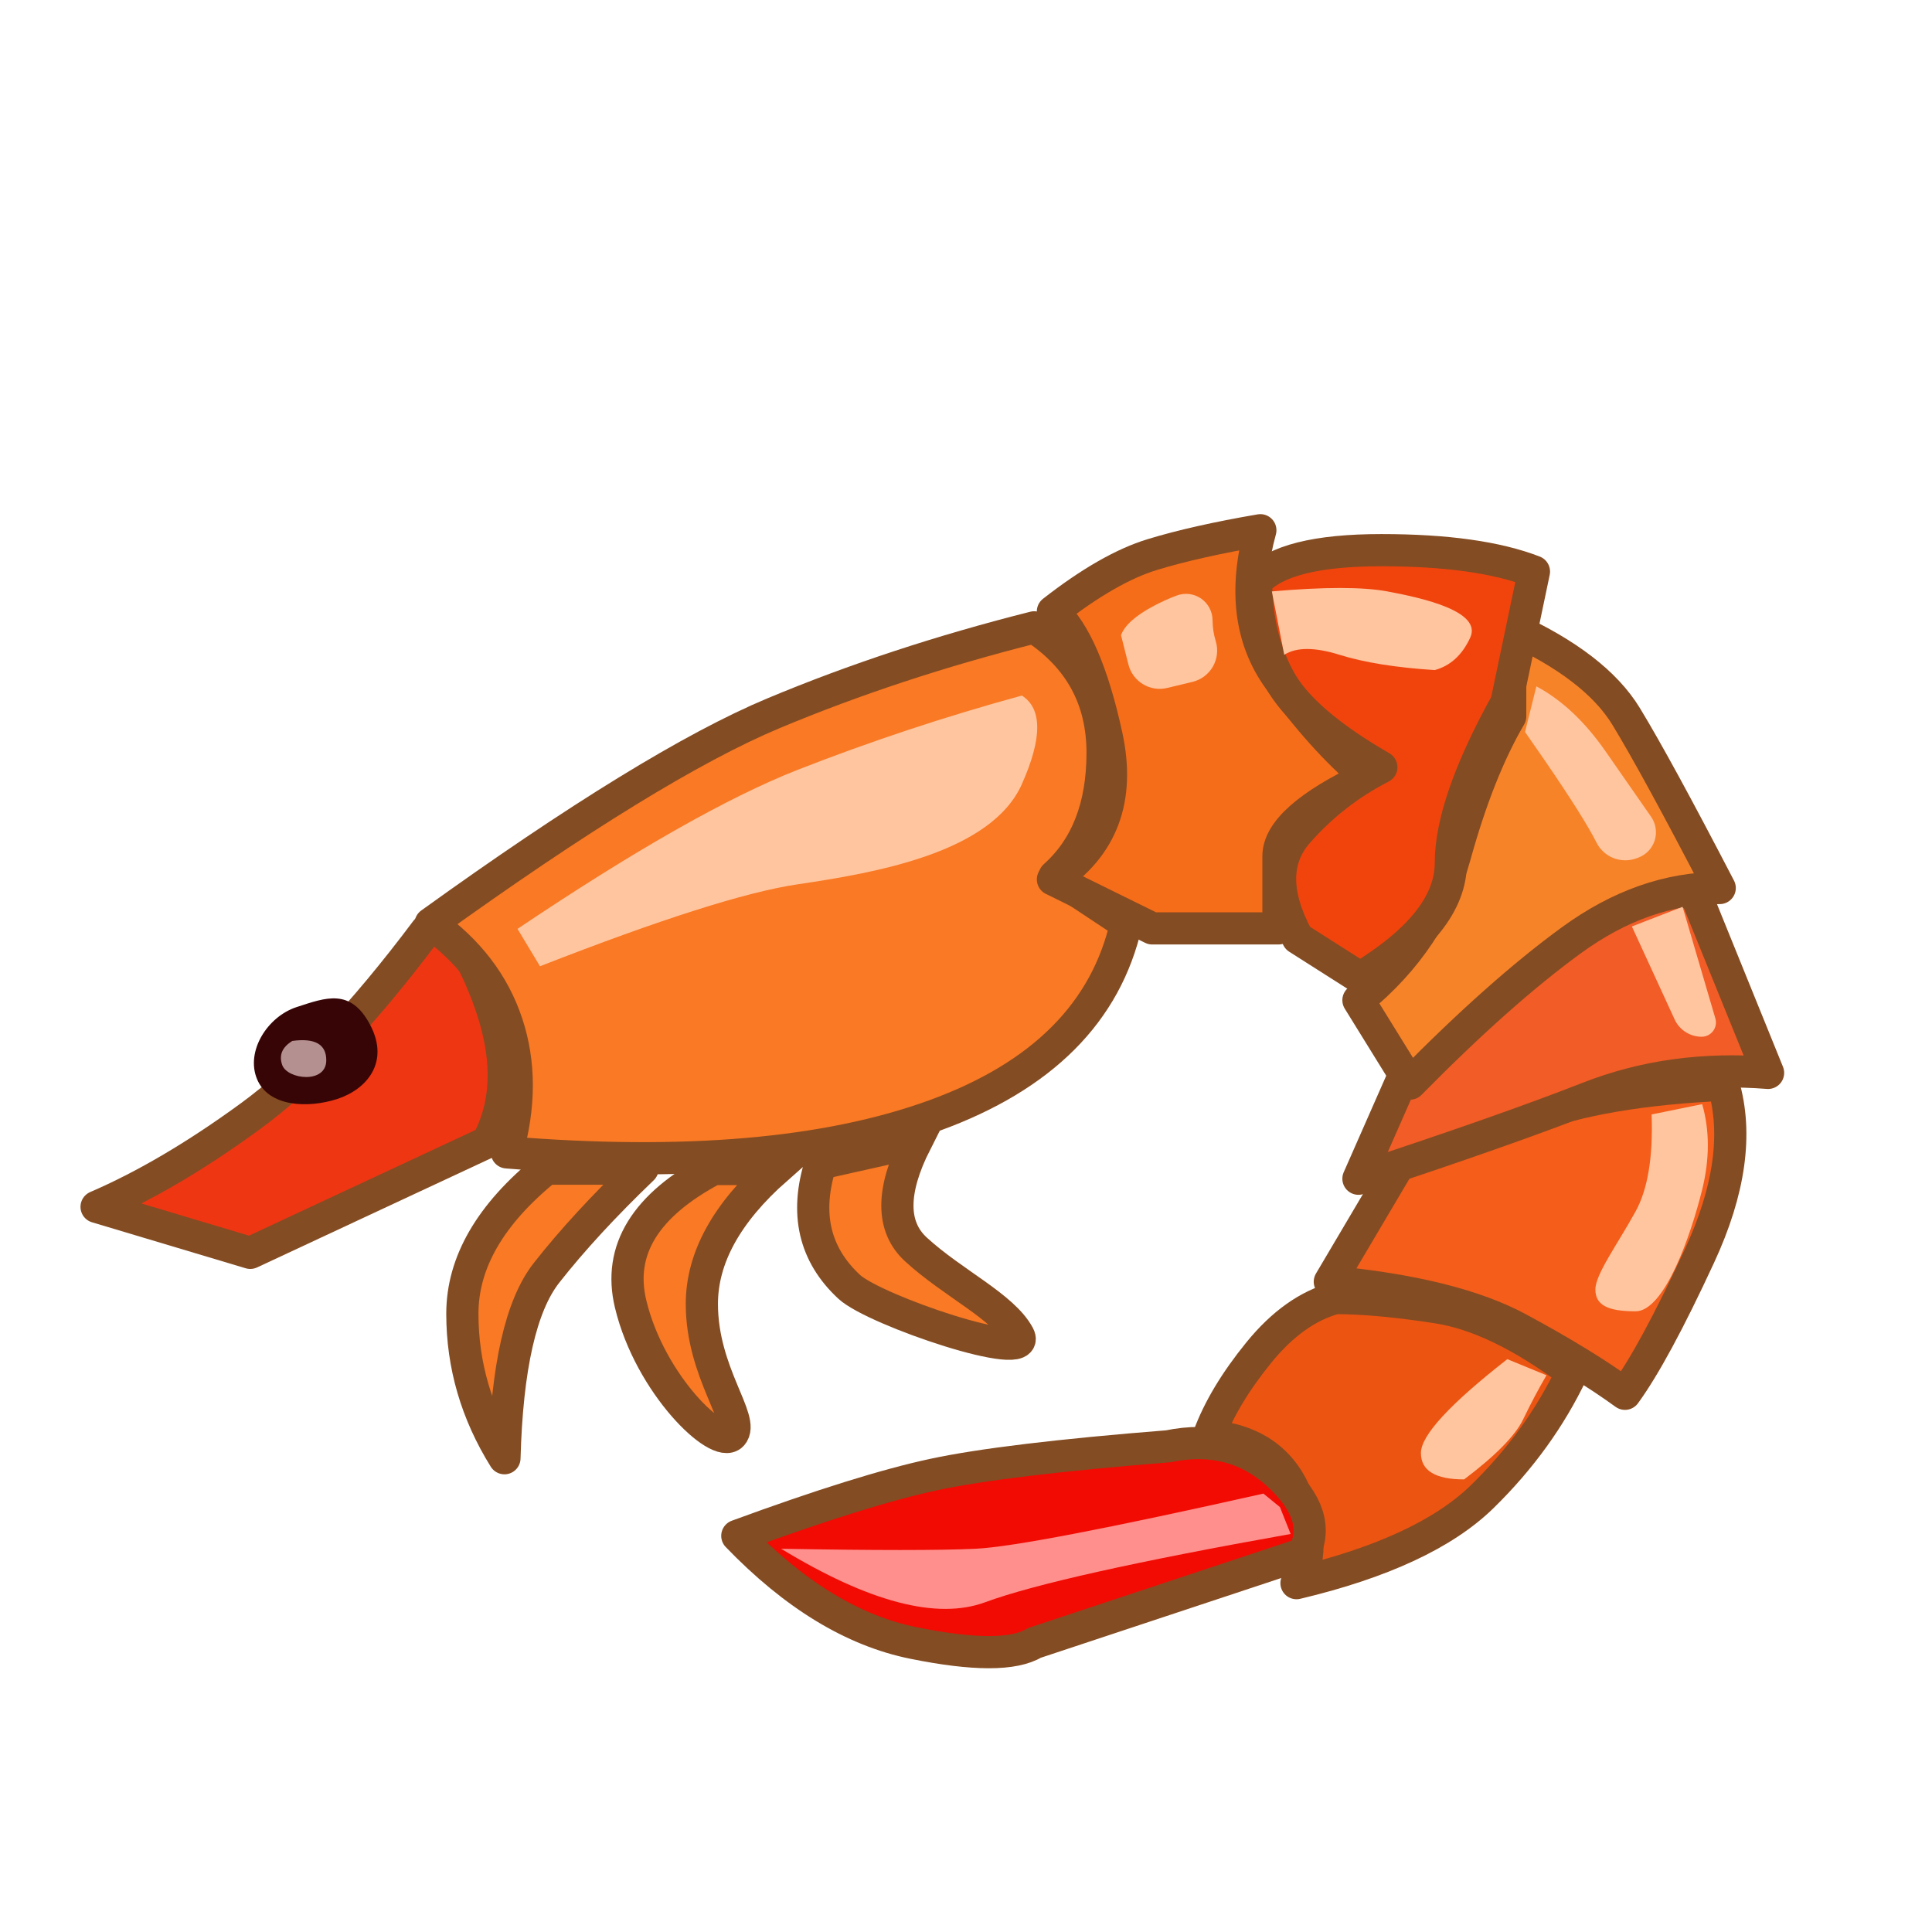 <svg width="60" height="60" viewBox="0 0 60 60" fill="none" xmlns="http://www.w3.org/2000/svg">
<mask id="mask0" mask-type="alpha" maskUnits="userSpaceOnUse" x="0" y="0" width="60" height="60">
<path d="M0 0H60V60H0V0Z" fill="white"/>
</mask>
<g mask="url(#mask0)">
<path fill-rule="evenodd" clip-rule="evenodd" d="M43.482 36.113L41.299 39.805C43.856 40.046 45.809 40.531 47.157 41.259C48.507 41.986 49.609 42.662 50.465 43.285C51.067 42.461 51.838 41.035 52.778 39.005C53.718 36.977 53.966 35.205 53.523 33.69C51.023 33.8 49.012 34.144 47.489 34.72C46.168 35.227 44.832 35.691 43.482 36.113Z" fill="#F45D1A" stroke="#844C22" stroke-linecap="round" stroke-linejoin="round"/>
<path fill-rule="evenodd" clip-rule="evenodd" d="M43.635 33.32L42.188 36.606C45.234 35.604 47.615 34.766 49.331 34.093C51.047 33.419 52.906 33.161 54.909 33.319L52.65 27.751C50.534 27.379 48.729 28.019 47.234 29.672C45.74 31.326 44.54 32.542 43.635 33.319V33.32Z" fill="#F25C26" stroke="#844C22" stroke-linecap="round" stroke-linejoin="round"/>
<path fill-rule="evenodd" clip-rule="evenodd" d="M42.188 31.062L43.79 33.652C45.642 31.77 47.31 30.287 48.797 29.203C50.282 28.12 51.819 27.578 53.407 27.578C52.101 25.062 51.132 23.285 50.5 22.248C49.868 21.21 48.669 20.288 46.901 19.484V22.248C46.244 23.37 45.671 24.81 45.185 26.568C44.699 28.325 43.7 29.823 42.188 31.062Z" fill="#F78329" stroke="#844C22" stroke-linecap="round" stroke-linejoin="round"/>
<path fill-rule="evenodd" clip-rule="evenodd" d="M3 37.48L7.772 38.908L15.136 35.472C15.813 34.218 15.813 32.7 15.136 30.919C14.459 29.139 13.825 28.466 13.234 28.903C11.27 31.523 9.449 33.445 7.772 34.669C6.096 35.893 4.505 36.83 3 37.479V37.48Z" fill="#EE3613" stroke="#844C22" stroke-linecap="round" stroke-linejoin="round"/>
<path fill-rule="evenodd" clip-rule="evenodd" d="M10.473 34.13C11.381 33.835 12.108 32.999 11.5 31.837C10.892 30.675 10.122 30.98 9.214 31.275C8.306 31.57 7.624 32.647 7.982 33.512C8.34 34.377 9.565 34.425 10.473 34.13Z" fill="#370506"/>
<path fill-rule="evenodd" clip-rule="evenodd" d="M13.373 28.683C17.957 25.382 21.505 23.205 24.016 22.153C26.528 21.101 29.229 20.211 32.118 19.483C33.534 20.415 34.242 21.713 34.242 23.379C34.242 25.045 33.745 26.322 32.751 27.209L34.973 28.683C34.349 31.44 32.366 33.426 29.026 34.641C25.686 35.856 21.258 36.238 15.742 35.788C16.15 34.346 16.15 33.011 15.742 31.782C15.335 30.552 14.545 29.52 13.373 28.683Z" fill="#F97924" stroke="#844C22" stroke-linecap="round" stroke-linejoin="round"/>
<path fill-rule="evenodd" clip-rule="evenodd" d="M32.699 18.99C33.855 18.087 34.884 17.498 35.785 17.223C36.686 16.948 37.805 16.696 39.141 16.467C38.637 18.307 38.824 19.843 39.704 21.074C40.584 22.306 41.501 23.328 42.457 24.14C40.621 25.007 39.704 25.824 39.704 26.59V28.832H35.784L32.7 27.311C34.236 26.289 34.791 24.801 34.364 22.846C33.937 20.891 33.382 19.606 32.7 18.99H32.699Z" fill="#F66D19" stroke="#844C22" stroke-linecap="round" stroke-linejoin="round"/>
<path fill-rule="evenodd" clip-rule="evenodd" d="M39.012 18.067C39.588 17.413 40.884 17.086 42.899 17.086C44.914 17.086 46.493 17.307 47.638 17.751L46.786 21.818C45.633 23.9 45.057 25.561 45.057 26.8C45.057 28.039 44.117 29.227 42.24 30.365L40.305 29.134C39.571 27.779 39.571 26.684 40.305 25.848C41.034 25.016 41.914 24.33 42.899 23.827C41.264 22.882 40.207 21.969 39.729 21.087C39.251 20.204 39.012 19.197 39.012 18.067Z" fill="#F1440D" stroke="#844C22" stroke-linecap="round" stroke-linejoin="round"/>
<path fill-rule="evenodd" clip-rule="evenodd" d="M41.474 40.311C40.616 40.544 39.822 41.109 39.092 42.007C38.362 42.905 37.846 43.767 37.542 44.591C38.904 44.707 39.812 45.336 40.264 46.478C40.717 47.62 40.717 48.516 40.264 49.166C42.924 48.533 44.847 47.637 46.034 46.478C47.22 45.318 48.149 44.033 48.819 42.622C47.282 41.469 45.889 40.795 44.638 40.602C43.387 40.408 42.332 40.312 41.474 40.312V40.311Z" fill="#EC5412" stroke="#844C22" stroke-linecap="round" stroke-linejoin="round"/>
<path fill-rule="evenodd" clip-rule="evenodd" d="M22.898 47.697C24.67 49.536 26.493 50.645 28.367 51.024C30.241 51.404 31.491 51.404 32.119 51.024L40.486 48.249C40.896 47.472 40.631 46.653 39.694 45.793C38.757 44.932 37.619 44.64 36.281 44.916C32.891 45.186 30.465 45.479 29.001 45.793C27.536 46.106 25.502 46.741 22.898 47.697Z" fill="#F10B03" stroke="#844C22" stroke-linecap="round" stroke-linejoin="round"/>
<path fill-rule="evenodd" clip-rule="evenodd" d="M16.072 28.847C19.696 26.412 22.592 24.767 24.762 23.911C27.044 23.018 29.371 22.247 31.735 21.601C32.371 22.007 32.371 22.924 31.735 24.352C30.781 26.495 27.156 27.11 24.762 27.465C23.165 27.701 20.502 28.549 16.77 30.008L16.072 28.847ZM34.815 19.728L35.045 20.638C35.109 20.893 35.272 21.112 35.497 21.248C35.722 21.385 35.992 21.427 36.248 21.365L37.032 21.177C37.164 21.145 37.289 21.087 37.398 21.005C37.507 20.924 37.599 20.821 37.667 20.703C37.734 20.584 37.778 20.453 37.793 20.318C37.809 20.183 37.796 20.046 37.757 19.915C37.692 19.705 37.658 19.486 37.657 19.266C37.657 19.133 37.624 19.001 37.562 18.883C37.5 18.765 37.41 18.664 37.301 18.588C37.191 18.513 37.065 18.465 36.932 18.448C36.8 18.433 36.666 18.449 36.541 18.496C36.301 18.586 36.068 18.692 35.839 18.813C35.267 19.115 34.926 19.42 34.815 19.728ZM39.499 18.367C41.125 18.225 42.321 18.225 43.085 18.367C44.231 18.579 46.03 18.995 45.659 19.802C45.411 20.341 45.044 20.677 44.557 20.81C43.354 20.733 42.367 20.575 41.599 20.335C40.831 20.095 40.259 20.095 39.883 20.335L39.499 18.367ZM47.714 21.316L47.362 22.732C48.28 24.041 48.933 25.028 49.322 25.694C49.423 25.868 49.512 26.028 49.584 26.171C49.695 26.39 49.883 26.56 50.111 26.649C50.34 26.738 50.593 26.74 50.823 26.655L50.878 26.635C50.998 26.59 51.107 26.519 51.196 26.426C51.284 26.332 51.35 26.22 51.389 26.098C51.427 25.975 51.437 25.845 51.417 25.718C51.398 25.591 51.349 25.47 51.276 25.365L49.86 23.331C49.215 22.406 48.5 21.734 47.714 21.316ZM50.679 28.771L52.007 31.659C52.157 31.987 52.486 32.197 52.847 32.197C52.916 32.197 52.984 32.181 53.045 32.15C53.107 32.119 53.161 32.074 53.202 32.019C53.243 31.964 53.271 31.9 53.283 31.832C53.295 31.764 53.291 31.694 53.272 31.628L52.254 28.162L50.679 28.772V28.771ZM51.292 34.61C51.34 35.93 51.174 36.934 50.794 37.623C50.224 38.657 49.546 39.574 49.546 40.044C49.546 40.514 49.898 40.724 50.794 40.724C51.691 40.724 52.51 38.372 52.863 36.944C53.097 35.992 53.097 35.107 52.863 34.29L51.293 34.61H51.292ZM46.811 42.21C45.023 43.607 44.128 44.58 44.128 45.125C44.128 45.671 44.576 45.944 45.47 45.944C46.45 45.204 47.061 44.582 47.304 44.077C47.548 43.572 47.789 43.117 48.028 42.71L46.811 42.21Z" fill="#FFC59F"/>
<path fill-rule="evenodd" clip-rule="evenodd" d="M24.259 48.098C26.987 49.758 29.099 50.312 30.599 49.758C32.097 49.205 35.258 48.498 40.082 47.639L39.749 46.803L39.236 46.385C34.386 47.475 31.407 48.046 30.297 48.098C29.187 48.15 27.175 48.15 24.259 48.098Z" fill="#FF8F8C"/>
<path fill-rule="evenodd" clip-rule="evenodd" d="M9.077 32.328C8.763 32.521 8.658 32.769 8.763 33.071C8.92 33.524 10.133 33.671 10.133 32.927C10.133 32.431 9.781 32.231 9.077 32.327V32.328Z" fill="#B49091"/>
<path fill-rule="evenodd" clip-rule="evenodd" d="M16.972 36.293C15.23 37.703 14.359 39.205 14.359 40.799C14.359 42.392 14.795 43.888 15.666 45.286C15.743 42.46 16.178 40.541 16.972 39.53C17.766 38.518 18.76 37.44 19.956 36.293H16.972Z" fill="#F97924" stroke="#844C22" stroke-linecap="round" stroke-linejoin="round"/>
<path fill-rule="evenodd" clip-rule="evenodd" d="M22.159 36.305C20.041 37.425 19.182 38.822 19.584 40.495C20.186 43.003 22.308 45.02 22.73 44.562C23.153 44.103 21.797 42.643 21.797 40.495C21.797 39.062 22.567 37.665 24.105 36.305H22.16H22.159ZM25.488 36.13C24.993 37.68 25.288 38.957 26.372 39.963C27.164 40.698 32.118 42.371 31.635 41.473C31.153 40.574 29.597 39.859 28.445 38.802C27.678 38.097 27.678 36.986 28.445 35.469L25.488 36.131V36.13Z" fill="#F97924" stroke="#844C22"/>
</g>
</svg>
